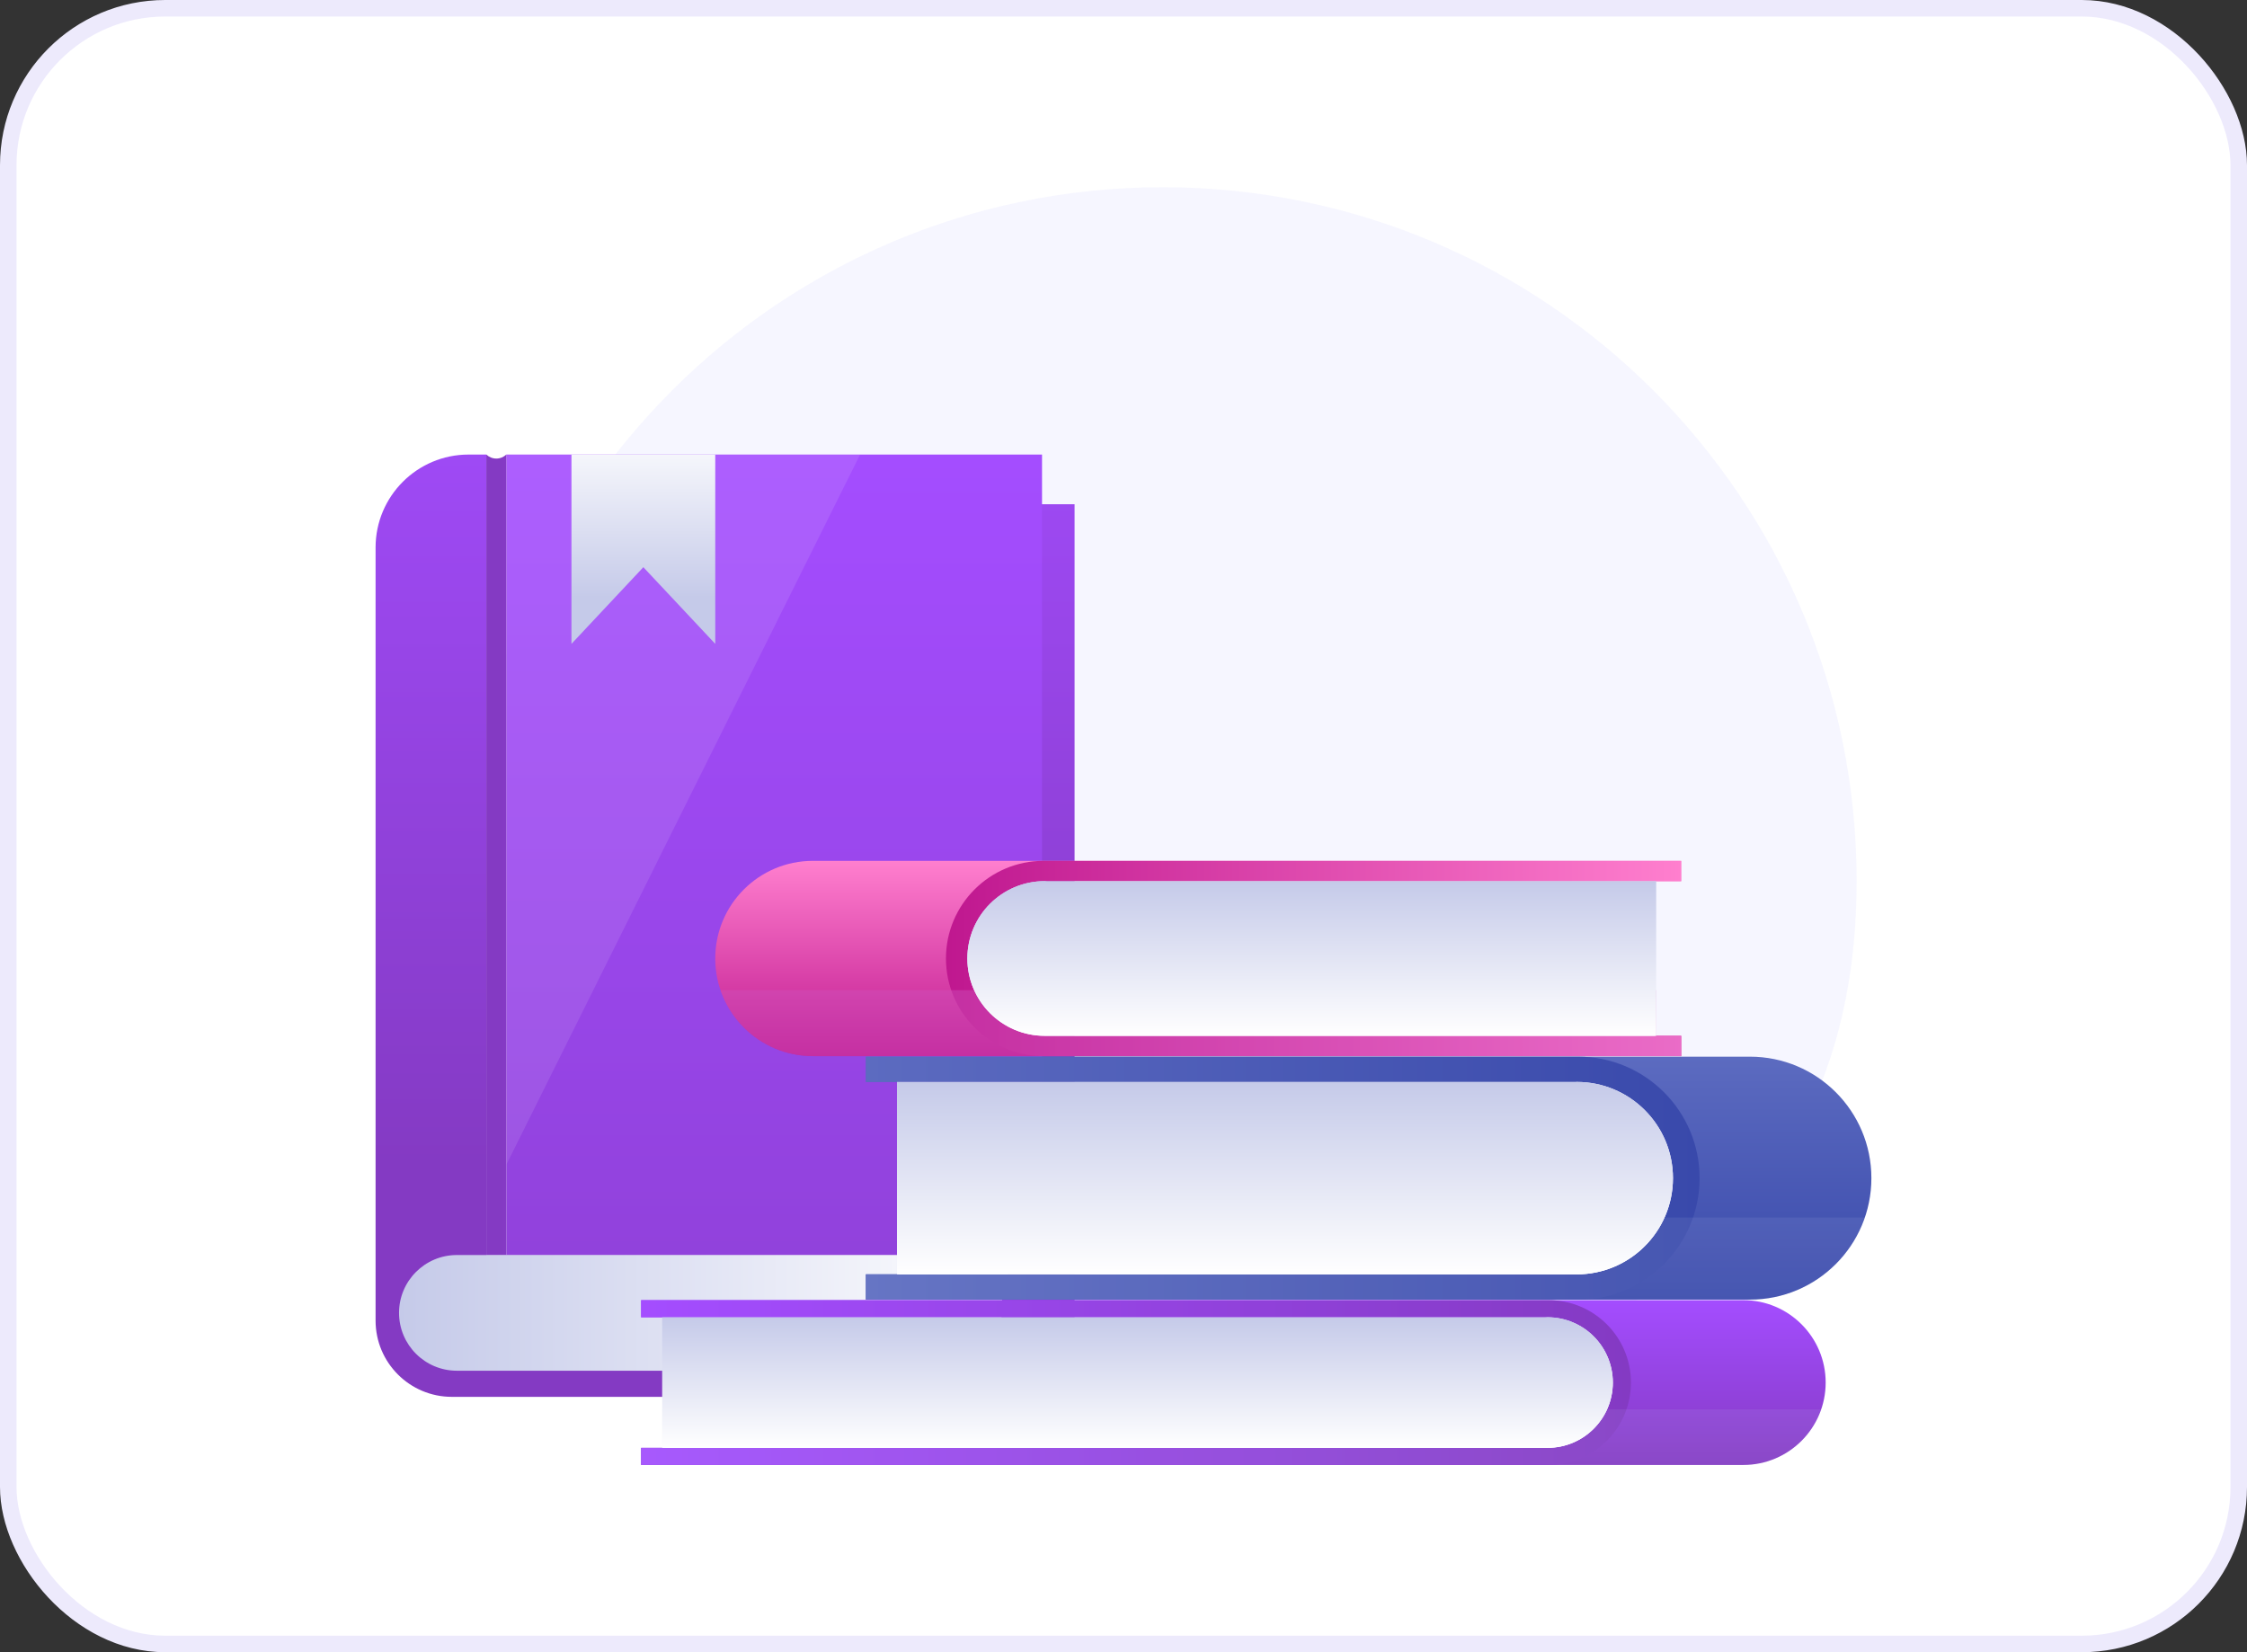<svg width="136" height="100" viewBox="0 0 136 100" fill="none" xmlns="http://www.w3.org/2000/svg">
<rect x="0" y="0" width="136" height="100" fill="#333333" stroke="none"/>
<rect x="0.5" y="0.5" width="135" height="99" rx="9.5" fill="white"/>
<rect x="0.5" y="0.5" width="135" height="99" rx="9.5" stroke="#EDEAFC"/>
<path opacity="0.33" d="M70.373 85.332C93.569 85.332 112.373 76.528 112.373 53.331C112.373 30.136 93.569 11.332 70.373 11.332C47.177 11.332 28.373 30.136 28.373 53.331C28.373 76.528 47.177 85.332 70.373 85.332Z" fill="#E4E4FF"/>
<path d="M60.473 30.52V75.96H29.436V27.512H28.361C25.253 27.512 22.732 30.032 22.732 33.141V79.928C22.732 82.477 24.799 84.544 27.349 84.544H65.039V75.96V30.52H60.473Z" fill="url(#paint0_linear_362_14847)"/>
<path d="M63.069 27.512H30.645V75.96H63.069V27.512Z" fill="url(#paint1_linear_362_14847)"/>
<path opacity="0.1" d="M30.645 27.512H52.056L30.645 70.494V27.512Z" fill="white"/>
<path d="M30.039 27.754C29.804 27.754 29.592 27.66 29.434 27.511V75.959H30.645V27.511C30.487 27.66 30.275 27.754 30.039 27.754Z" fill="url(#paint2_linear_362_14847)"/>
<path d="M60.611 79.461C60.611 78.294 60.873 77.2 61.331 76.254V75.96H27.654C25.72 75.96 24.152 77.527 24.152 79.461C24.152 81.395 25.72 82.963 27.654 82.963H61.331V82.669C60.873 81.722 60.611 80.628 60.611 79.461Z" fill="url(#paint3_linear_362_14847)"/>
<path d="M43.291 38.97L38.939 34.329L34.588 38.97V27.512H43.291V38.97Z" fill="url(#paint4_linear_362_14847)"/>
<path d="M49.2 52.103H101.753V53.332H63.231C60.646 53.332 58.551 55.428 58.551 58.013C58.551 60.598 60.646 62.693 63.231 62.693H101.753V63.922H49.2C45.937 63.922 43.291 61.276 43.291 58.012C43.291 54.749 45.937 52.103 49.2 52.103Z" fill="url(#paint5_linear_362_14847)"/>
<path d="M63.163 52.103H101.753V53.332H63.231C60.646 53.332 58.55 55.428 58.55 58.013C58.55 60.598 60.646 62.693 63.231 62.693H101.753V63.922H63.163C59.9 63.922 57.254 61.276 57.254 58.012C57.254 54.749 59.9 52.103 63.163 52.103Z" fill="url(#paint6_linear_362_14847)"/>
<path opacity="0.42" d="M100.238 59.932V62.693H101.751V63.922H63.161H49.198C46.607 63.922 44.407 62.253 43.609 59.932H100.238V59.932Z" fill="#CE52BC"/>
<path d="M63.231 62.693H100.241V53.331H63.231C60.646 53.331 58.551 55.427 58.551 58.012C58.551 60.597 60.646 62.693 63.231 62.693Z" fill="url(#paint7_linear_362_14847)"/>
<path d="M63.231 53.331C60.646 53.331 58.551 55.427 58.551 58.012C58.551 60.597 60.646 62.693 63.231 62.693H100.241" fill="url(#paint8_linear_362_14847)"/>
<path d="M105.915 63.955H52.408V65.484H95.432C98.648 65.484 101.255 68.091 101.255 71.307C101.255 74.523 98.648 77.13 95.432 77.13H52.408V78.659H105.915C109.975 78.659 113.266 75.367 113.266 71.307C113.266 67.247 109.975 63.955 105.915 63.955Z" fill="url(#paint9_linear_362_14847)"/>
<path d="M95.516 63.955H52.408V65.484H95.432C98.648 65.484 101.255 68.091 101.255 71.307C101.255 74.523 98.648 77.13 95.432 77.13H52.408V78.659H95.516C99.576 78.659 102.868 75.367 102.868 71.307C102.868 67.247 99.576 63.955 95.516 63.955Z" fill="url(#paint10_linear_362_14847)"/>
<path opacity="0.1" d="M54.29 73.695V77.13H52.408V78.659H95.516H105.915C109.138 78.659 111.876 76.583 112.867 73.695H54.29Z" fill="#C5CAE9"/>
<path d="M95.433 77.13H54.291V65.483H95.433C98.649 65.483 101.256 68.09 101.256 71.306C101.256 74.522 98.649 77.13 95.433 77.13Z" fill="url(#paint11_linear_362_14847)"/>
<path d="M95.433 65.483C98.649 65.483 101.256 68.09 101.256 71.306C101.256 74.522 98.649 77.13 95.433 77.13H54.291" fill="url(#paint12_linear_362_14847)"/>
<path d="M105.511 78.691H38.803V79.728H93.668C95.85 79.728 97.619 81.497 97.619 83.679C97.619 85.861 95.85 87.63 93.668 87.63H38.803V88.667H105.511C108.265 88.667 110.499 86.434 110.499 83.679C110.499 80.925 108.265 78.691 105.511 78.691Z" fill="url(#paint13_linear_362_14847)"/>
<path d="M93.725 78.691H38.803V79.728H93.668C95.85 79.728 97.619 81.497 97.619 83.679C97.619 85.861 95.85 87.63 93.668 87.63H38.803V88.667H93.725C96.479 88.667 98.713 86.434 98.713 83.679C98.712 80.925 96.479 78.691 93.725 78.691Z" fill="url(#paint14_linear_362_14847)"/>
<path opacity="0.1" d="M40.08 85.301V87.631H38.803V88.668H93.725H105.511C107.698 88.668 109.555 87.26 110.228 85.301H40.08Z" fill="#C5CAE9"/>
<path d="M93.666 87.63H40.078V79.728H93.666C95.848 79.728 97.617 81.497 97.617 83.679C97.617 85.862 95.848 87.63 93.666 87.63Z" fill="url(#paint15_linear_362_14847)"/>
<path d="M93.666 87.63H40.078L93.666 79.728C95.848 79.728 97.617 81.497 97.617 83.679C97.617 85.862 95.848 87.63 93.666 87.63Z" fill="url(#paint16_linear_362_14847)"/>
<defs>
<linearGradient id="paint0_linear_362_14847" x1="43.886" y1="18.63" x2="43.886" y2="70.663" gradientUnits="userSpaceOnUse">
<stop stop-color="#A44DFF"/>
<stop offset="1" stop-color="#843AC3"/>
</linearGradient>
<linearGradient id="paint1_linear_362_14847" x1="46.857" y1="27.64" x2="46.857" y2="109.75" gradientUnits="userSpaceOnUse">
<stop stop-color="#A44DFF"/>
<stop offset="1" stop-color="#843AC3"/>
</linearGradient>
<linearGradient id="paint2_linear_362_14847" x1="30.224" y1="51.735" x2="44.453" y2="51.735" gradientUnits="userSpaceOnUse">
<stop stop-color="#843AC3"/>
<stop offset="1" stop-color="#A44DFF"/>
</linearGradient>
<linearGradient id="paint3_linear_362_14847" x1="24.152" y1="79.461" x2="61.331" y2="79.461" gradientUnits="userSpaceOnUse">
<stop stop-color="#C5CAE9"/>
<stop offset="1" stop-color="white"/>
</linearGradient>
<linearGradient id="paint4_linear_362_14847" x1="38.939" y1="25.727" x2="38.939" y2="36.181" gradientUnits="userSpaceOnUse">
<stop stop-color="white"/>
<stop offset="1" stop-color="#C5CAE9"/>
</linearGradient>
<linearGradient id="paint5_linear_362_14847" x1="72.522" y1="63.922" x2="72.522" y2="52.103" gradientUnits="userSpaceOnUse">
<stop stop-color="#BF178F"/>
<stop offset="1" stop-color="#FF7FCE"/>
</linearGradient>
<linearGradient id="paint6_linear_362_14847" x1="101.753" y1="58.013" x2="57.254" y2="58.013" gradientUnits="userSpaceOnUse">
<stop stop-color="#FF7FCE"/>
<stop offset="1" stop-color="#BF178F"/>
</linearGradient>
<linearGradient id="paint7_linear_362_14847" x1="79.396" y1="62.693" x2="79.396" y2="53.332" gradientUnits="userSpaceOnUse">
<stop stop-color="white"/>
<stop offset="1" stop-color="#C5CAE9"/>
</linearGradient>
<linearGradient id="paint8_linear_362_14847" x1="79.396" y1="62.693" x2="79.396" y2="53.332" gradientUnits="userSpaceOnUse">
<stop stop-color="white"/>
<stop offset="1" stop-color="#C5CAE9"/>
</linearGradient>
<linearGradient id="paint9_linear_362_14847" x1="82.837" y1="78.659" x2="82.837" y2="63.955" gradientUnits="userSpaceOnUse">
<stop stop-color="#3949AB"/>
<stop offset="1" stop-color="#5C6BC0"/>
</linearGradient>
<linearGradient id="paint10_linear_362_14847" x1="52.408" y1="71.307" x2="102.868" y2="71.307" gradientUnits="userSpaceOnUse">
<stop stop-color="#5C6BC0"/>
<stop offset="1" stop-color="#3949AB"/>
</linearGradient>
<linearGradient id="paint11_linear_362_14847" x1="77.773" y1="77.13" x2="77.773" y2="65.483" gradientUnits="userSpaceOnUse">
<stop stop-color="white"/>
<stop offset="1" stop-color="#C5CAE9"/>
</linearGradient>
<linearGradient id="paint12_linear_362_14847" x1="77.773" y1="77.13" x2="77.773" y2="65.483" gradientUnits="userSpaceOnUse">
<stop stop-color="white"/>
<stop offset="1" stop-color="#C5CAE9"/>
</linearGradient>
<linearGradient id="paint13_linear_362_14847" x1="74.65" y1="88.667" x2="74.65" y2="78.692" gradientUnits="userSpaceOnUse">
<stop stop-color="#843AC3"/>
<stop offset="1" stop-color="#A44DFF"/>
</linearGradient>
<linearGradient id="paint14_linear_362_14847" x1="98.712" y1="83.679" x2="38.803" y2="83.679" gradientUnits="userSpaceOnUse">
<stop stop-color="#843AC3"/>
<stop offset="1" stop-color="#A44DFF"/>
</linearGradient>
<linearGradient id="paint15_linear_362_14847" x1="68.848" y1="87.63" x2="68.848" y2="79.728" gradientUnits="userSpaceOnUse">
<stop stop-color="white"/>
<stop offset="1" stop-color="#C5CAE9"/>
</linearGradient>
<linearGradient id="paint16_linear_362_14847" x1="68.848" y1="87.63" x2="68.848" y2="79.728" gradientUnits="userSpaceOnUse">
<stop stop-color="white"/>
<stop offset="1" stop-color="#C5CAE9"/>
</linearGradient>
</defs>
</svg>
